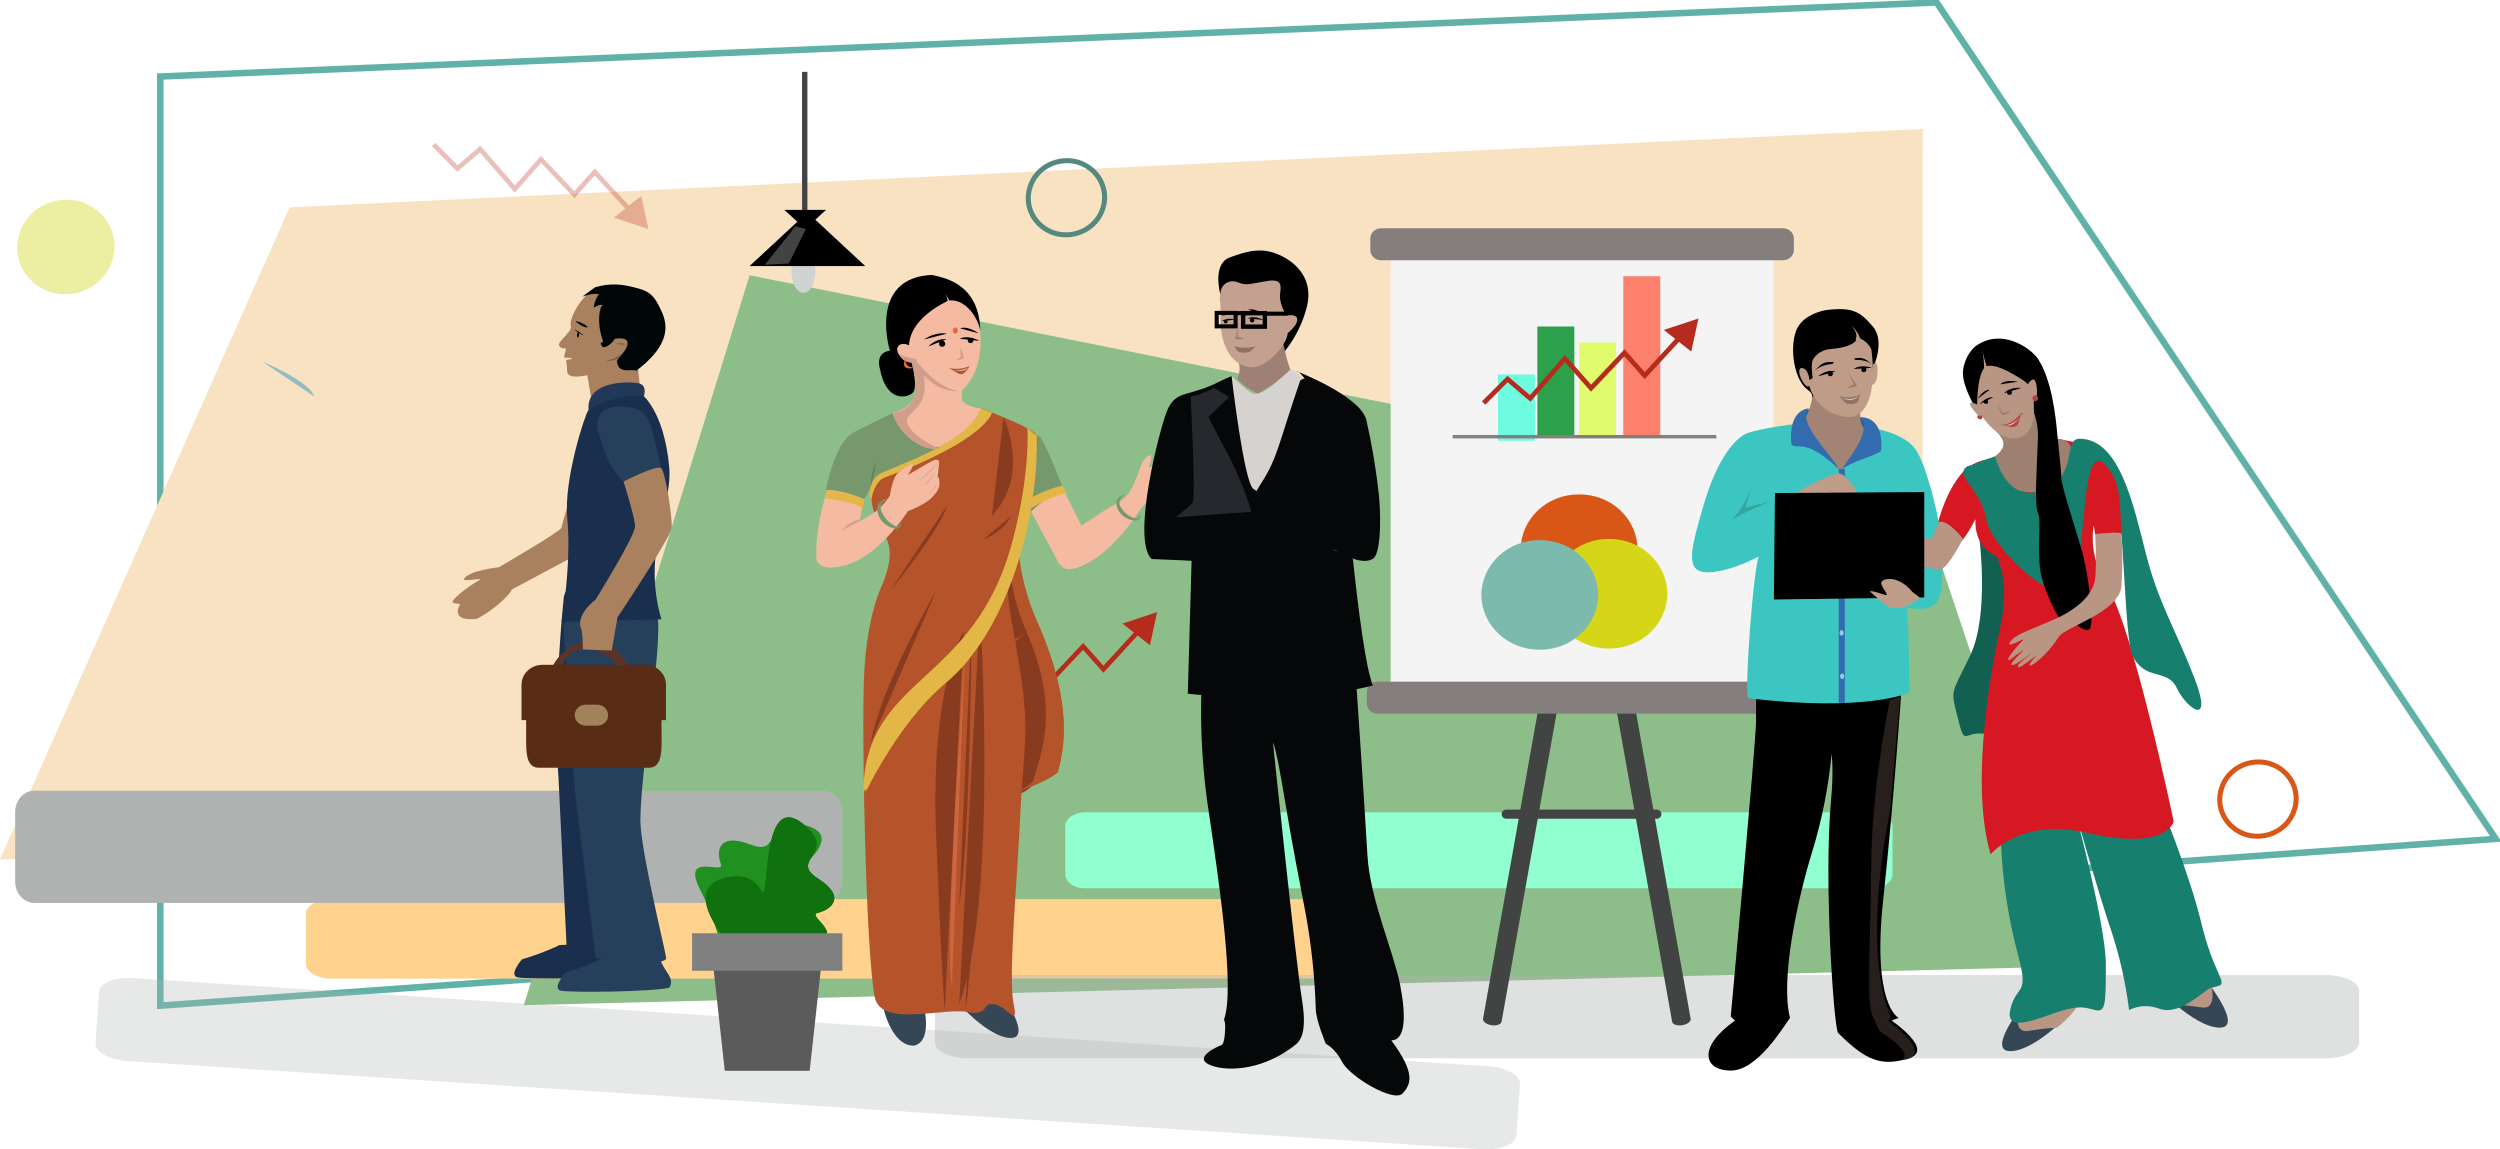 <svg width="596" height="274" viewBox="0 0 596 274" fill="none" xmlns="http://www.w3.org/2000/svg">
<path d="M594.975 199.985L38.215 239.744V18.239L461.689 0.577L594.975 199.985Z" stroke="#60B2A8" stroke-width="1.56" stroke-miterlimit="10"/>
<path d="M458.389 204.867H0L69.047 49.423L458.389 30.744V204.867Z" fill="#F9E2C2"/>
<path d="M494.931 230.368L124.878 239.635L178.705 65.621L458.464 121.765L494.931 230.368Z" fill="#8DBE89"/>
<path d="M328.703 229.741C328.703 231.702 326.021 233.296 322.713 233.296H78.94C75.625 233.296 72.912 231.702 72.912 229.741V217.906C72.912 215.945 75.594 214.351 78.94 214.351H322.713C326.021 214.351 328.703 215.945 328.703 217.906V229.741Z" fill="#FFD28E"/>
<path d="M451.186 208.372C451.186 210.247 449.113 211.769 446.559 211.769H258.579C256.025 211.769 253.96 210.247 253.96 208.372V197.057C253.96 195.182 256.025 193.667 258.579 193.667H446.559C449.113 193.667 451.186 195.182 451.186 197.057V208.372Z" fill="#92FFD0"/>
<path d="M200.827 210.204C200.827 212.973 198.755 215.252 196.2 215.252H8.235C5.689 215.252 3.617 213.009 3.617 210.204V193.501C3.617 190.739 5.689 188.496 8.235 188.496H196.216C198.77 188.496 200.842 190.739 200.842 193.501L200.827 210.204Z" fill="#AFB2B1"/>
<path opacity="0.4" d="M562.403 248.564C562.403 250.619 558.839 252.285 554.447 252.285H230.844C226.452 252.285 222.888 250.619 222.888 248.564V236.174C222.888 234.118 226.452 232.46 230.844 232.46H554.447C558.839 232.46 562.403 234.118 562.403 236.174V248.564Z" fill="#AFB2B1"/>
<path opacity="0.3" d="M361.494 270.776C361.351 272.824 357.674 274.252 353.296 273.964L30.44 252.963C26.055 252.674 22.619 250.799 22.762 248.737L23.644 236.376C23.787 234.328 27.464 232.9 31.841 233.181L354.698 254.189C359.083 254.47 362.519 256.353 362.376 258.408L361.494 270.776Z" fill="#AFB2B1"/>
<path d="M194.392 64.647C194.392 67.532 193.111 69.825 191.529 69.825C189.946 69.825 188.666 67.51 188.666 64.647C188.666 61.784 189.946 59.469 191.529 59.469C193.111 59.469 194.392 61.791 194.392 64.647Z" fill="#CFD3D1"/>
<path d="M192.486 17.128H191.212V51.24H192.486V17.128Z" fill="#424443"/>
<path d="M178.705 63.428L192.486 50.634L206.267 63.428H178.705Z" fill="black"/>
<path d="M191.966 50.029H186.978L189.472 52.307L191.966 54.594L194.452 52.307L196.939 50.029H191.966Z" fill="black"/>
<path d="M192.124 54.594L188.033 62.822L182.307 63.125L189.623 53.988L192.124 54.594Z" fill="#424443"/>
<path d="M177.281 226.784C177.281 226.784 194.799 228.861 191.665 219.183C188.53 209.504 179.315 216.428 185.305 211.603C191.295 206.778 201.784 199.018 191.604 196.653C181.425 194.287 186.729 204.355 178.924 201.341C171.118 198.326 170.734 203.086 171.849 205.963C172.964 208.841 161.873 202.559 167.177 212.634C172.482 222.709 169.942 227.072 177.281 226.784Z" fill="#209120"/>
<path d="M193.028 255.278H172.783L169.671 226.957H196.14L193.028 255.278Z" fill="#5B5B5B"/>
<path d="M173.951 225.096C173.951 225.096 162.265 212.432 172.391 209.447C182.518 206.461 181.734 217.647 182.51 210.168C183.286 202.689 184.07 190.047 191.853 196.747C199.636 203.446 187.965 204.946 194.972 209.418C201.98 213.889 198.084 216.875 194.972 217.618C191.861 218.361 203.532 223.582 191.853 225.068C180.175 226.553 177.839 231.061 173.951 225.096Z" fill="#0F720F"/>
<path d="M173.951 225.096C173.951 225.096 162.265 212.432 172.391 209.447C182.518 206.461 181.734 217.647 182.51 210.168C183.286 202.689 184.07 190.047 191.853 196.747C199.636 203.446 187.965 204.946 194.972 209.418C201.98 213.889 198.084 216.875 194.972 217.618C191.861 218.361 203.532 223.582 191.853 225.068C180.175 226.553 177.839 231.061 173.951 225.096Z" fill="#0F720F"/>
<path d="M200.812 222.486H164.992V231.428H200.812V222.486Z" fill="#808080"/>
<path d="M403.047 242.838C403.168 243.501 402.294 244.208 401.058 244.41C399.837 244.604 398.752 244.229 398.632 243.559L384.271 163.046C384.15 162.382 385.024 161.675 386.268 161.473C387.488 161.279 388.566 161.661 388.686 162.324L403.047 242.838Z" fill="#424443"/>
<path d="M353.56 242.838C353.439 243.501 354.313 244.208 355.557 244.41C356.77 244.604 357.817 244.229 357.975 243.559L372.336 163.046C372.457 162.382 371.583 161.675 370.347 161.473C369.126 161.279 368.041 161.661 367.921 162.324L353.56 242.838Z" fill="#424443"/>
<path d="M422.833 59.051H331.521V164.69H422.833V59.051Z" fill="#F4F4F4"/>
<path d="M425.101 54.421H329.246C327.831 54.421 326.684 55.519 326.684 56.873V59.592C326.684 60.946 327.831 62.044 329.246 62.044H425.101C426.516 62.044 427.662 60.946 427.662 59.592V56.873C427.662 55.519 426.516 54.421 425.101 54.421Z" fill="#847F7C"/>
<path d="M424.249 162.512H328.394C326.979 162.512 325.833 163.61 325.833 164.964V167.683C325.833 169.037 326.979 170.135 328.394 170.135H424.249C425.664 170.135 426.811 169.037 426.811 167.683V164.964C426.811 163.61 425.664 162.512 424.249 162.512Z" fill="#847F7C"/>
<path d="M395.806 65.859H386.991V103.699H395.806V65.859Z" fill="#FD806C"/>
<path d="M385.28 81.653H376.465V104.247H385.28V81.653Z" fill="#E0FC6D"/>
<path d="M375.32 77.838H366.504V104.247H375.32V77.838Z" fill="#2DA04B"/>
<path d="M365.939 89.275H357.124V105.062H365.939V89.275Z" fill="#6DFCE0"/>
<path d="M353.703 96.076L359.399 90.365L364.802 94.987L373.052 85.46L379.306 92.535L387.27 84.097L392.107 89.55L400.357 80.564" stroke="#B52B1D" stroke-width="1.13" stroke-miterlimit="10"/>
<path d="M404.908 75.934L396.658 78.653L403.198 83.823L404.908 75.934Z" fill="#B52B1D"/>
<path d="M409.172 103.699H346.312V104.514H409.172V103.699Z" fill="#847F7C"/>
<path d="M390.396 130.938C390.358 134.439 388.87 137.783 386.257 140.233C383.645 142.684 380.122 144.041 376.465 144.006C372.807 144.041 369.283 142.684 366.67 140.234C364.056 137.783 362.566 134.44 362.526 130.938C362.545 129.204 362.92 127.491 363.631 125.895C364.341 124.3 365.373 122.855 366.668 121.641C367.962 120.428 369.493 119.47 371.174 118.823C372.855 118.176 374.653 117.853 376.465 117.871C380.122 117.836 383.645 119.193 386.257 121.644C388.87 124.094 390.358 127.438 390.396 130.938Z" fill="#D85616"/>
<path d="M397.509 141.547C397.49 143.281 397.115 144.995 396.404 146.59C395.694 148.185 394.662 149.631 393.367 150.844C392.073 152.058 390.542 153.015 388.861 153.662C387.18 154.309 385.382 154.633 383.57 154.615C379.912 154.65 376.39 153.292 373.778 150.842C371.165 148.391 369.676 145.048 369.639 141.547C369.676 138.046 371.165 134.703 373.778 132.252C376.39 129.802 379.912 128.445 383.57 128.479C385.382 128.461 387.18 128.785 388.861 129.432C390.542 130.079 392.073 131.036 393.367 132.25C394.662 133.463 395.694 134.909 396.404 136.504C397.115 138.099 397.49 139.813 397.509 141.547Z" fill="#D6D618"/>
<path d="M381.016 141.821C380.976 145.323 379.486 148.666 376.872 151.116C374.259 153.567 370.735 154.924 367.077 154.889C363.419 154.924 359.896 153.567 357.282 151.116C354.668 148.666 353.178 145.323 353.138 141.821C353.182 138.323 354.674 134.984 357.288 132.538C359.901 130.092 363.422 128.738 367.077 128.775C370.732 128.74 374.251 130.094 376.864 132.54C379.477 134.986 380.97 138.323 381.016 141.821Z" fill="#7DBAAE"/>
<path d="M396.085 194.093C396.086 194.236 396.057 194.378 396 194.511C395.944 194.643 395.86 194.764 395.754 194.865C395.648 194.966 395.522 195.046 395.384 195.101C395.245 195.155 395.097 195.183 394.947 195.182H359.113C358.963 195.183 358.815 195.155 358.676 195.101C358.538 195.046 358.412 194.966 358.306 194.865C358.2 194.764 358.117 194.643 358.06 194.511C358.003 194.378 357.974 194.236 357.975 194.093C357.975 193.804 358.095 193.527 358.308 193.323C358.522 193.118 358.811 193.004 359.113 193.004H394.947C395.249 193.004 395.538 193.118 395.752 193.323C395.965 193.527 396.085 193.804 396.085 194.093Z" fill="#424443"/>
<path d="M224.651 166.082L230.347 160.363L235.749 164.993L244 155.466L250.253 162.541L258.217 154.103L263.055 159.548L271.305 150.562" stroke="#B52B1D" stroke-width="1.13" stroke-miterlimit="10"/>
<path d="M275.856 145.932L267.605 148.658L274.145 153.829L275.856 145.932Z" fill="#B52B1D"/>
<g opacity="0.3">
<path d="M103.375 34.451L109.063 40.17L114.473 35.54L122.723 45.067L128.977 37.992L136.941 46.43L141.778 40.985L150.029 49.971" stroke="#B52B1D" stroke-width="1.13" stroke-miterlimit="10"/>
<path d="M154.579 54.594L146.329 51.875L152.869 46.704L154.579 54.594Z" fill="#B52B1D"/>
</g>
<path d="M535.52 198.989C534.372 198.633 533.31 198.064 532.393 197.314C531.476 196.564 530.722 195.649 530.175 194.62C529.627 193.591 529.297 192.469 529.204 191.318C529.11 190.167 529.254 189.01 529.628 187.912C529.973 186.807 530.542 185.778 531.303 184.883C532.064 183.989 533.002 183.247 534.063 182.7C535.124 182.153 536.287 181.811 537.486 181.694C538.685 181.578 539.896 181.688 541.05 182.02C542.198 182.374 543.262 182.942 544.181 183.69C545.1 184.439 545.855 185.353 546.404 186.382C546.953 187.41 547.284 188.532 547.379 189.683C547.474 190.834 547.331 191.992 546.957 193.09C546.611 194.197 546.041 195.227 545.279 196.122C544.516 197.017 543.578 197.76 542.515 198.308C541.453 198.856 540.289 199.198 539.088 199.315C537.888 199.432 536.675 199.321 535.52 198.989Z" stroke="#D85616" stroke-width="1.2" stroke-miterlimit="10"/>
<path opacity="0.4" d="M12.176 69.688C9.225 68.773 6.774 66.774 5.361 64.13C3.949 61.487 3.69 58.415 4.641 55.589C5.534 52.742 7.57 50.349 10.304 48.938C13.037 47.526 16.244 47.21 19.221 48.06C22.172 48.977 24.623 50.977 26.036 53.622C27.448 56.266 27.707 59.339 26.755 62.166C26.314 63.577 25.587 64.89 24.616 66.031C23.644 67.173 22.448 68.12 21.094 68.818C19.74 69.517 18.255 69.953 16.725 70.102C15.195 70.252 13.649 70.111 12.176 69.688Z" fill="#D6D618"/>
<path d="M251.496 55.618C250.349 55.264 249.286 54.698 248.367 53.951C247.449 53.204 246.693 52.291 246.143 51.264C245.593 50.237 245.259 49.117 245.162 47.967C245.064 46.817 245.205 45.66 245.574 44.562C246.273 42.331 247.869 40.457 250.011 39.352C252.153 38.247 254.666 38.002 256.997 38.67C259.309 39.387 261.23 40.953 262.338 43.025C263.445 45.096 263.649 47.504 262.904 49.718C262.205 51.946 260.611 53.818 258.473 54.924C256.335 56.029 253.826 56.279 251.496 55.618Z" stroke="#55897F" stroke-width="1.2" stroke-miterlimit="10"/>
<path d="M236.993 234.32C236.993 234.32 246.833 247.446 240.963 247.446C235.094 247.446 225.322 236.433 225.894 234.84C226.467 233.246 232.886 227.902 236.993 234.32Z" fill="#354654"/>
<path d="M219.836 238.15C219.836 238.15 222.85 247.958 217.998 249.271C212.151 249.617 209.71 238.309 210.38 237.133C211.051 235.957 217.199 232.626 219.836 238.15Z" fill="#354654"/>
<path d="M253.358 116.385L259.74 129.186L252.582 134.588L244.633 119.746C244.633 119.746 252.137 113.947 253.358 116.385Z" fill="#F4BBA2"/>
<path d="M238.04 102.235C238.04 102.235 246.886 103.678 247.835 104.06C248.784 104.442 253.727 117.084 253.727 117.084C253.727 117.084 251.128 116.991 245.823 121.938C244.897 120.669 241.649 115.181 241.649 115.181L241.408 122.436L241.363 122.955L238.04 102.235Z" fill="#77976D"/>
<path d="M247.134 108.466C247.134 108.466 237.105 125.147 247.277 148.225C255.829 167.618 253.772 178.212 252.182 184.047C249.53 186.585 238.989 190.133 238.989 190.133C238.989 190.133 246.885 174.916 241.317 162.007C235.749 149.098 231.65 133.6 231.65 133.6C231.65 133.6 244.467 103.324 247.134 108.466Z" fill="#B5542A"/>
<path d="M247.134 108.466C247.134 108.466 234.453 127.332 244.632 150.41C253.177 169.796 247.458 181.695 245.876 187.53C243.224 190.061 238.989 190.155 238.989 190.155C238.989 190.155 246.885 174.938 241.317 162.029C235.749 149.119 231.65 133.621 231.65 133.621C231.65 133.621 244.467 103.324 247.134 108.466Z" fill="#893B20"/>
<path d="M247.277 148.247C255.829 167.64 253.772 178.234 252.182 184.068C249.53 186.607 238.989 190.155 238.989 190.155C238.989 190.155 246.885 174.938 241.317 162.029C235.749 149.119 240.436 156.396 247.277 148.247Z" fill="#B5542A"/>
<path d="M244.633 150.41C253.177 169.796 247.827 180.462 246.238 186.297C243.585 188.835 238.989 190.155 238.989 190.155C238.989 190.155 246.885 174.938 241.317 162.029C235.749 149.119 237.784 158.56 244.633 150.41Z" fill="#893B20"/>
<path d="M216.672 82.338C216.672 82.338 207.63 76.251 215.082 85.886C217.862 88.908 218.465 91.172 218.472 92.333C218.525 97.302 212.799 98.514 212.799 98.514C212.799 98.514 213.756 107.889 223.897 106.966C229.126 106.49 235.855 97.302 233.79 97.302C232.121 97.258 230.527 96.627 229.315 95.528V93.076C229.315 93.076 234.837 89.081 233.609 78.025C231.65 70.892 226.685 67.373 223.136 70.164C219.587 72.955 214.027 76.756 216.672 82.338Z" fill="#F4BBA2"/>
<path d="M222.217 65.541C224.164 67.126 225.476 69.308 225.932 71.715C220.899 74.253 216.951 77.773 216.687 82.338C214.833 81.321 212.822 82.597 214.54 84.883C216.257 87.17 217.222 85.886 217.222 85.886C217.222 85.886 219.075 92.478 217.486 93.747C215.896 95.016 211.239 95.665 209.785 87.977C209.785 87.977 208.452 84.126 212.166 83.585C211.36 81.083 208.03 66.133 222.217 65.541Z" fill="black"/>
<path d="M226.301 71.628C226.301 71.628 225.548 69.876 222.202 65.541C224.169 66.133 233.504 66.984 233.7 78.991C233.436 76.453 230.588 71.239 226.301 71.628Z" fill="black"/>
<path d="M212.799 98.485C212.799 98.485 203.833 102.812 203.004 103.36C198.483 106.656 196.78 117.568 196.78 117.568C196.78 117.568 199.515 117.568 206.018 119.01C207.026 117.334 207.924 115.6 208.708 113.817L209.461 118.685L209.506 119.205C209.506 119.205 214.291 125.313 214.291 126.582C214.291 127.852 237.218 128.587 237.218 128.587L241.739 113.587L244.655 102.589C244.655 102.589 235.29 97.389 233.813 97.266C234.197 99.43 229.292 105.776 225.178 106.396C215.534 107.86 212.799 98.485 212.799 98.485Z" fill="#77976D"/>
<path d="M208.535 237.674C210.042 245.376 226.098 239.679 231.59 241.46C236.021 241.713 233.934 238.922 237.098 239.426C240.263 239.931 242.907 245.513 241.619 239.174C240.33 232.835 242.583 208.927 243.246 193.963C243.909 178.998 245.59 175.212 243.209 159.973C240.828 144.735 239.072 141.367 241.197 132.237C243.322 123.106 248.053 105.69 247.225 103.916C246.396 102.142 238.296 99.098 233.828 97.324C233.828 97.324 235.26 100.872 222.052 108.034C214.675 112.036 207.359 112.541 207.668 117.106C207.668 127.924 215.549 126.64 210.313 139.463C210.313 139.463 206.643 146.48 206.003 160.983C205.362 175.486 206.432 227.051 208.535 237.674Z" fill="#B5542A"/>
<path d="M233.79 97.302L236.495 98.37C236.495 98.37 235.237 104.81 210.878 113.853C209.009 114.575 208.158 117.084 207.788 118.721C207.419 120.359 206.5 115.253 209.363 113.24C212.226 111.228 230.724 106.014 233.79 97.302Z" fill="#E2B647"/>
<path d="M199.982 127.102C201.625 125.717 202.243 125.349 204.903 124.217C207.901 122.946 210.428 120.837 212.151 118.166C212.151 118.166 212.708 113.666 214.283 112.577C215.858 111.488 219.459 108.538 216.446 113.226C222.014 110.046 223.325 108.834 223.897 110.046C223.783 111.983 223.532 113.911 223.144 115.815C223.144 115.815 223.498 112.209 223.897 114.373C224.244 116.241 223.438 117.33 221.908 118.851C220.379 120.373 216.453 121.859 216.453 121.859C216.453 121.859 208.994 133.693 200.118 135.085C194.949 136.102 194.686 133.434 194.686 133.434C194.686 133.434 193.849 128.075 197.157 116.846C200.728 116.724 206.04 119.01 206.04 119.01L204.887 124.231" fill="#F4BBA2"/>
<path d="M255.904 127.08C257.027 125.551 259.355 124.455 261.457 122.955C265.308 120.2 267.485 119.883 269.188 117.402C270.891 114.921 271.742 111.243 272.458 110.06C273.174 108.877 275.472 106.735 273.904 111.416C276.414 111.539 280.377 103.317 281.733 106.937C280.979 110.63 279.209 112.317 279.209 112.317C279.209 112.317 281.989 108.156 281.733 110.06C281.445 111.826 280.762 113.511 279.729 115C278.734 116.623 274.703 119.407 273.776 119.623C272.85 119.839 271.516 121.938 271.516 121.938C271.516 121.938 265.262 131.926 257.848 134.919C253.584 136.823 252.77 134.566 252.77 134.566" fill="#F4BBA2"/>
<path d="M239.245 99.48C239.245 99.48 245.823 113.06 236.48 122.955L239.245 99.48Z" fill="#893B20"/>
<path d="M196.6 118.808C196.6 118.808 204.134 119.652 205.641 121.224C205.895 120.528 206.029 119.798 206.04 119.061C206.04 119.061 201.158 116.854 196.999 116.897C196.8 117.52 196.666 118.16 196.6 118.808Z" fill="#E2B647"/>
<path d="M245.665 121.246C245.665 121.246 252.084 117.409 254.315 117.719C254.06 117.016 253.686 116.358 253.207 115.772C253.207 115.772 247.933 116.969 244.738 119.472C244.982 120.092 245.293 120.686 245.665 121.246Z" fill="#E2B647"/>
<path d="M212.151 140.927C212.151 140.927 224.771 125.457 225.713 120.633L212.151 140.927Z" fill="#893B20"/>
<path d="M223.167 140.927C223.167 140.927 210.313 162.671 207.54 177.181L223.167 140.927Z" fill="#893B20"/>
<path d="M229.752 150.41C229.752 150.41 221.712 163.522 223.167 199.285C224.621 235.049 225.224 240.905 225.224 240.905" fill="#893B20"/>
<path d="M231.65 148.247C231.65 148.247 231.394 199.538 228.674 216.038L231.65 148.247Z" fill="#893B20"/>
<path d="M233.142 173.106C233.142 173.106 232.886 224.397 230.128 240.898L233.142 173.106Z" fill="#893B20"/>
<path d="M233.609 145.42C233.609 145.42 238.13 214.481 228.674 239.34L233.609 145.42Z" fill="#893B20"/>
<path d="M230.159 152.574C230.159 152.574 225.005 226.135 226.934 235.258L230.159 152.574Z" fill="#CE6541"/>
<path d="M204.887 124.231L205.769 123.835C205.769 123.835 203.2 123.467 200.593 126.618C202.198 125.602 204.887 124.231 204.887 124.231Z" fill="#D19E8C"/>
<path d="M220.251 89.564C220.251 89.564 223.897 93.538 228.335 93.213C227.145 92.946 223.724 92.355 218.94 86.65L218.261 85.504C218.261 85.504 215.308 85.439 214.004 83.953C214.524 84.883 215.73 86.391 217.335 86.52C217.644 87.732 221.185 97.028 212.814 98.514C213.243 100.851 218.013 107.889 223.912 106.966C219.535 105.077 215.044 101.536 216.461 99.48C217.877 97.425 221.313 96.415 220.251 89.564Z" fill="#D19E8C"/>
<path d="M228.335 78.782C228.335 79.201 228.064 79.547 227.74 79.547C227.416 79.547 227.145 79.201 227.145 78.782C227.145 78.364 227.409 78.061 227.74 78.061C228.072 78.061 228.335 78.364 228.335 78.782Z" fill="#ED6435"/>
<path d="M225.728 79.547C225.728 79.547 223.302 78.912 220.25 80.939L225.728 79.547Z" fill="black"/>
<path d="M225.615 80.91C225.615 80.91 223.664 80.34 221.275 82.605L225.615 80.91Z" fill="black"/>
<path d="M225.352 81.956C225.352 82.147 225.272 82.33 225.131 82.466C224.99 82.601 224.798 82.677 224.598 82.677C224.398 82.677 224.207 82.601 224.065 82.466C223.924 82.33 223.845 82.147 223.845 81.956C223.845 81.764 223.924 81.581 224.065 81.446C224.207 81.31 224.398 81.234 224.598 81.234C224.798 81.234 224.99 81.31 225.131 81.446C225.272 81.581 225.352 81.764 225.352 81.956Z" fill="black"/>
<path d="M228.916 78.292C228.916 78.292 230.324 77.448 233.368 79.482L228.916 78.292Z" fill="black"/>
<path d="M228.817 80.758C228.817 80.758 230.535 79.691 233.474 81.256L228.817 80.758Z" fill="black"/>
<path d="M230.724 81.177C230.724 81.345 230.794 81.506 230.918 81.625C231.042 81.744 231.211 81.811 231.387 81.811C231.563 81.811 231.731 81.744 231.856 81.625C231.98 81.506 232.05 81.345 232.05 81.177C232.051 81.093 232.034 81.01 232.001 80.933C231.968 80.855 231.92 80.785 231.858 80.726C231.796 80.666 231.723 80.62 231.642 80.588C231.561 80.557 231.474 80.541 231.387 80.542C231.299 80.541 231.213 80.557 231.132 80.588C231.051 80.62 230.977 80.666 230.916 80.726C230.854 80.785 230.805 80.855 230.772 80.933C230.739 81.01 230.723 81.093 230.724 81.177Z" fill="black"/>
<path d="M227.74 85.756C229.33 86.016 229.857 85.251 229.857 85.251C229.582 84.342 229.227 83.456 228.795 82.605C228.998 83.29 229.096 85.186 228.916 85.316C228.534 85.487 228.142 85.634 227.74 85.756Z" fill="#D19E8C"/>
<path d="M226.301 87.746C226.301 87.746 229.036 88.388 231.138 87.22C230.833 87.94 230.33 88.568 229.684 89.037C229.482 89.165 229.244 89.229 229.002 89.221C228.761 89.213 228.528 89.134 228.335 88.994C227.992 88.773 227.638 88.568 227.273 88.381L226.301 87.746Z" fill="#B5542A"/>
<path d="M226.987 88.194C226.987 88.194 229.933 89.059 230.754 87.638C229.603 88.235 228.272 88.431 226.987 88.194Z" fill="#D8BFB6"/>
<path d="M216.19 84.782C216.19 84.782 213.801 88.67 217.975 87.667C216.544 87.472 215.346 86.903 216.19 84.782Z" fill="#ED6435"/>
<path d="M241.159 122.955C239.674 125.556 237.27 127.565 234.378 128.623L241.159 122.955Z" fill="#893B20"/>
<path d="M244.941 102.091C244.941 102.091 245.695 112.433 241.491 128.595C232.366 163.738 206.297 160.68 205.792 188.835C207.54 186.571 205.4 190.876 205.4 190.876C205.4 190.876 213.469 172.789 225.615 162.692C239.132 151.456 247.601 125.912 247.187 103.865L244.941 102.091Z" fill="#E2B647"/>
<path d="M208.904 110.06C207.996 111.839 207.576 113.809 207.683 115.786L208.904 110.06Z" fill="#637C59"/>
<path d="M223.897 110.06C222.478 111.848 220.81 113.443 218.939 114.798L223.897 110.06Z" fill="#D19E8C"/>
<path d="M223.377 115.181C223.377 115.181 223.377 115.815 221.418 118.224L223.377 115.181Z" fill="#D19E8C"/>
<path d="M223.166 112.426C223.166 112.426 221.441 115.116 220.25 115.786L223.166 112.426Z" fill="#D19E8C"/>
<path d="M211.88 118.823C210.177 119.508 209.394 120.748 210.373 122.385C211.044 123.805 212.253 124.929 213.756 125.53H213.59C213.905 125.521 214.206 125.402 214.434 125.194C214.662 124.986 214.802 124.705 214.826 124.404C214.886 124.571 214.904 124.749 214.879 124.924C214.809 125.206 214.66 125.464 214.447 125.67C214.234 125.876 213.967 126.022 213.673 126.092H213.56C212.163 125.836 210.917 125.09 210.064 124.001C208.52 121.837 208.7 119.053 211.91 118.866L211.88 118.823Z" fill="#77976D"/>
<path d="M268.178 117.892C266.792 118.765 266.4 120.056 267.47 121.339C268.277 122.514 269.522 123.35 270.951 123.676H270.8C271.075 123.611 271.316 123.452 271.477 123.229C271.638 123.006 271.708 122.734 271.674 122.464C271.756 122.607 271.802 122.765 271.812 122.928C271.821 123.09 271.792 123.252 271.727 123.402C271.56 123.711 271.297 123.963 270.974 124.123H270.868C269.585 124.097 268.361 123.602 267.447 122.739C265.79 121.058 265.421 118.541 268.201 117.849L268.178 117.892Z" fill="#77976D"/>
<path d="M152.025 87.061L153.042 96.783C153.042 96.783 140.091 99.797 140.844 98.485C141.597 97.172 139.993 89.441 139.993 89.441C139.993 89.441 135.728 90.494 135.283 88.908C135.155 88.439 135.178 86.744 134.952 86.023C134.824 85.597 136.346 85.806 136.376 85.403C136.188 85.23 134.327 85.403 134.455 85.121C134.688 84.4 134.967 83.044 134.967 83.044C134.967 83.044 133.603 83.29 133.272 82.323C132.94 81.357 136.602 78.955 136.075 77.628C135.547 76.301 138.335 70.647 141.733 68.974C143.119 68.311 148.409 67.806 149.855 68.563C153.969 70.727 153.879 77.664 153.321 78.847C152.56 80.412 152.025 87.061 152.025 87.061Z" fill="#AA815F"/>
<path d="M148.785 83.758C148.785 83.758 146.397 85.98 144.626 85.835C144.762 86.463 147.542 85.597 148.122 85.172C148.702 84.746 149.275 83.398 148.785 83.758Z" fill="#7F6049"/>
<path d="M147.097 85.886C147.097 85.886 153.065 79.922 146.645 80.737C144.988 83.052 143.684 82.763 143.684 82.763L143.172 81.927C143.172 81.927 151.46 74.816 149.727 72.162C147.994 69.508 148.973 68.037 150.797 68.433C154.707 69.291 155.898 70.085 157.842 74.498C159.786 78.912 158.369 83.304 151.671 88.403C150.819 87.761 147.135 89.478 147.097 85.886Z" fill="#000507"/>
<path d="M137.28 76.532C137.28 76.532 137.137 76.669 138.244 77.405C138.802 77.819 139.483 78.053 140.188 78.076C140.188 78.076 139.593 77.116 137.28 76.532Z" fill="#000507"/>
<path d="M137.031 78.494C137.031 78.494 137.092 78.934 138.689 79.778C140.286 80.621 137.212 78.573 137.031 78.494Z" fill="#000507"/>
<path d="M137.755 79.143C137.755 79.143 137.333 80.152 137.694 80.412C138.056 80.672 138.071 79.381 138.071 79.381C138.071 79.381 138.094 78.876 137.755 79.143Z" fill="#000507"/>
<path d="M146.729 81.941C146.97 81.999 148.665 81.025 149.079 82.439L146.729 81.941Z" fill="#89684E"/>
<path d="M151.965 68.851C148.74 67.6 145.158 67.475 141.846 68.498C139.985 69.818 138.832 70.719 138.832 70.719C138.832 70.719 141.529 69.717 142.758 70.15C142.096 71.096 141.678 72.178 141.537 73.308C141.861 73.193 143.119 72.392 143.722 72.775C142.969 72.832 142.215 76.813 143.571 80.665L143.835 81.638C143.835 81.638 152.236 78.378 152.123 75.789C152.01 73.2 152.123 71.037 151.889 70.892C151.656 70.748 153.08 68.967 151.965 68.851Z" fill="#000507"/>
<path d="M122.045 140.516C121.292 142.268 116.771 146.033 113.659 147.54C106.878 148.261 109.726 144.028 109.726 144.028L108.151 143.775C106.576 143.523 112.084 139.506 113.923 138.504C115.761 137.501 112.612 138.504 110.51 138.251C111.263 135.994 118.903 135.244 118.903 135.244C118.903 135.244 133.829 126.59 133.867 125.789C133.867 125.436 136.172 116.911 137.009 117.856C138.101 119.14 140.196 130.837 140.196 130.837L122.045 140.516Z" fill="#AA815F"/>
<path d="M124.411 228.717C127.429 227.827 130.373 226.723 133.219 225.414C132.307 225.306 135.057 225.233 135.057 225.233L133.144 185.294C131.682 168.375 134.387 142.564 134.387 142.564C134.914 137.516 145.169 137.126 148.838 140.638C152.507 144.151 145.93 176.517 145.666 192.073C145.553 198.982 151.829 224.289 151.829 225.248C151.829 225.616 151.37 225.868 150.616 226.027C151.49 228.594 153.886 229.849 152.62 232.272C149.207 233.275 125.496 233.527 123.356 232.993C121.216 232.46 124.411 228.717 124.411 228.717Z" fill="#1A2E4D"/>
<path d="M134.741 231.904C137.758 231.002 140.702 229.888 143.549 228.573L142.042 228.392L137.19 189.715C135.728 172.796 134.327 149.329 134.327 149.329C134.854 144.28 152.153 140.299 155.823 143.812C159.492 147.324 152.922 179.691 152.658 195.247C152.545 202.155 158.822 227.455 158.822 228.421C158.822 228.789 158.362 229.041 157.601 229.193C158.475 231.767 160.871 233.022 159.605 235.445C156.2 236.448 135.751 236.7 133.656 236.167C131.561 235.633 134.741 231.904 134.741 231.904Z" fill="#26405C"/>
<path d="M133.867 148.247L157.676 147.648C156.34 143.119 155.831 138.403 156.169 133.708C156.553 127.823 160.095 117.438 159.56 111.495C158.294 97.511 152.779 93.826 152.779 93.826C152.779 93.826 144.995 92.55 140.279 97.778C139.48 98.665 134.341 114.459 135.238 123.575C136.044 131.724 134.914 141.951 133.867 148.247Z" fill="#1A2E4D"/>
<path d="M131.493 159.281C131.493 159.281 135.08 151.103 143.345 153.216C149.132 154.802 150.51 160.601 150.51 160.601L148.303 159.808C148.303 159.808 144.174 154.038 138.937 154.802C133.701 155.567 134.251 159.548 134.251 159.548L131.493 159.281Z" fill="#5A3428"/>
<path d="M143.172 104.594C143.172 104.594 139.608 97.007 147.693 96.935C155.777 96.862 154.926 101.37 157.669 111.64C160.411 121.909 155.031 120.474 148.627 114.798C144.611 111.214 143.172 104.594 143.172 104.594Z" fill="#26405C"/>
<path d="M147.218 147.158L145.839 155.091L138.953 154.824C138.953 154.824 138.953 150.079 138.395 149.552C137.574 146.119 141.981 142.953 141.981 142.953C141.981 142.953 151.505 127.65 151.407 125.421C151.309 123.193 148.657 114.813 148.657 114.813C148.657 114.813 156.779 110.601 157.699 111.654C158.618 112.707 160.351 123.366 160.117 125.804C159.884 128.241 147.218 147.158 147.218 147.158Z" fill="#AA815F"/>
<path d="M158.776 171.678H124.328V163.24C124.328 162.616 124.457 161.999 124.706 161.423C124.956 160.846 125.322 160.323 125.783 159.882C126.244 159.441 126.791 159.092 127.394 158.854C127.996 158.616 128.642 158.494 129.293 158.495H153.818C155.133 158.495 156.394 158.995 157.324 159.885C158.254 160.775 158.776 161.982 158.776 163.24" fill="#592C16"/>
<path d="M157.676 166.406H125.436V177.037C125.436 180.34 125.857 183.022 128.449 183.022H154.715C157.277 183.022 157.729 180.34 157.729 177.037" fill="#592C16"/>
<path d="M144.995 170.495C144.995 171.159 144.72 171.796 144.23 172.265C143.739 172.734 143.074 172.998 142.381 172.998H139.623C138.93 172.998 138.265 172.734 137.775 172.265C137.284 171.796 137.009 171.159 137.009 170.495C137.008 170.166 137.075 169.84 137.206 169.536C137.337 169.231 137.529 168.954 137.772 168.721C138.015 168.488 138.303 168.303 138.621 168.177C138.939 168.051 139.279 167.986 139.623 167.986H142.351C142.695 167.986 143.035 168.051 143.353 168.177C143.671 168.303 143.959 168.488 144.202 168.721C144.445 168.954 144.638 169.231 144.768 169.536C144.899 169.84 144.966 170.166 144.965 170.495H144.995Z" fill="#A1825B"/>
<path d="M62.658 86.275C62.658 86.275 73.832 90.877 74.901 94.526L62.658 86.275Z" fill="#8FBDC1"/>
<path d="M153.479 94.526C153.479 94.526 154.414 91.915 152.364 91.41C150.315 90.905 139.669 90.545 140.309 97.757C143.767 95.146 151.392 93.819 153.479 94.526Z" fill="#223859"/>
<path d="M525.009 232.481C525.009 232.481 535.309 244.987 529.168 244.987C523.027 244.987 512.795 234.501 513.346 232.979C513.896 231.457 520.714 226.373 525.009 232.481Z" fill="#354654"/>
<path d="M527.27 235.467C527.27 235.467 528.52 240.833 524.798 240.162C522.11 239.738 519.393 239.497 516.668 239.441C516.668 239.441 525.341 232.517 527.27 235.467Z" fill="#B89683"/>
<path d="M483.411 238.085C483.411 238.085 473.111 250.59 479.259 250.59C485.407 250.59 495.632 240.104 495.082 238.583C494.532 237.061 487.713 231.977 483.411 238.085Z" fill="#354654"/>
<path d="M481.15 241.071C481.15 241.071 479.9 246.429 483.622 245.765C485.862 245.366 488.127 245.106 490.403 244.987C490.403 244.987 496.785 239.816 495.021 238.582C492.814 237.003 482.228 239.419 481.15 241.071Z" fill="#B89683"/>
<path d="M471.89 128.443C471.89 128.443 474.264 146.66 469.72 156.202C465.177 165.743 464.936 164.055 466.707 171.065C468.477 178.075 467.987 174.585 472.516 174.873C477.044 175.162 476.147 163.428 478.31 150.8C479.626 143.401 479.626 135.842 478.31 128.443C478.31 128.443 474.821 122.284 471.89 128.443Z" fill="#116051"/>
<path d="M514.559 190.342C514.559 190.342 521.814 207.651 524.791 220.034C527.767 232.416 531.308 234.364 528.776 235.092C526.245 235.82 527.367 235.092 524.791 237.025C522.214 238.957 518.258 241.857 514.559 240.407C513.433 239.992 512.227 239.812 511.022 239.879C509.818 239.946 508.642 240.259 507.574 240.797C506.768 234.353 505.335 227.996 503.294 221.808C500.009 212.144 494.336 192.008 494.336 192.008C494.336 192.008 502.029 220.358 502.029 229.784C502.029 239.21 502.029 241.438 499.505 240.804C496.981 240.169 495.971 239.708 491.676 240.905C487.381 242.102 477.745 246.941 479.259 240.652C480.774 234.364 483.855 237.768 481.083 227.606C478.766 218.907 477.41 210 477.036 201.03C476.773 194.496 474.558 180.116 474.558 180.116C474.558 180.116 508.923 182.078 514.559 190.342Z" fill="#177F6E"/>
<path d="M474.557 109.447C473.123 109.554 471.73 109.957 470.473 110.628C469.217 111.299 468.127 112.222 467.279 113.334C463.278 118.339 461.726 125.717 461.726 125.717C461.726 125.717 465.41 129.684 466.895 129.496C468.078 129.345 470.979 123.727 470.979 123.727C470.979 123.727 470.142 130.08 476.027 132.655C476.027 132.655 479.259 138.525 476.931 149.163C475.318 156.533 469.313 185.806 474.557 203.692C474.557 203.692 481.58 194.843 497.741 198.578C516.42 202.906 518.213 195.874 518.213 195.874C518.213 195.874 508.591 149.718 502.285 139.622C497.583 132.1 499 125.169 499.489 123.727C499.979 122.284 497.726 116.789 497.726 116.789L499.489 127.333L506.489 127.506C506.489 127.506 506.15 111.531 501.524 108.034C498.555 105.776 490.418 104.651 490.418 104.651C490.418 104.651 490.162 113.104 486.65 114.431C483.139 115.757 476.072 117.907 474.557 109.447Z" fill="#D61822"/>
<path d="M474.558 109.447C474.558 109.447 478.807 107.283 477.293 104.622C475.778 101.961 473.397 101.831 477.617 99.574C481.836 97.317 485.038 90.826 485.038 91.547C485.038 92.268 483.531 104.442 490.418 104.601C497.304 104.759 492.678 115.116 488.655 116.745C484.631 118.375 475.612 117.423 474.558 109.447Z" fill="#9E8071"/>
<path d="M475.575 108.812C474.101 109.278 472.652 109.815 471.235 110.421C469.728 111.142 469.125 110.861 468.447 111.625C466.541 113.789 472.546 117.308 473.503 123.719C474.392 129.64 488.903 144.879 493.447 139.585C497.99 134.292 495.541 103.483 502.104 111.048C505.984 115.519 505.193 119.919 505.984 130.621C506.542 138.194 507.092 153.548 508.335 156.165C511.349 162.57 516.668 159.187 518.944 164.019C521.219 168.851 527.774 173.683 523.231 161.856C518.688 150.028 514.649 143.97 511.62 132.136C508.591 120.301 505.329 104.586 495.745 104.594C491.721 104.594 495.466 113.522 487.389 116.738C479.312 119.955 476.584 111.712 475.575 108.812Z" fill="#177F6E"/>
<path d="M479.056 90.444C481.28 92.123 483.055 94.284 484.234 96.75C485.413 99.215 485.962 101.914 485.837 104.622C485.656 110.457 484.865 120.546 485.92 122.5C486.673 123.856 485.543 131.371 486.507 136.571C487.427 141.54 491.488 148.982 491.427 147.627C491.299 144.85 497.5 152.336 498.367 149.559C499.233 146.783 497.546 135.741 496.476 131.804C495.406 127.866 491.427 115.938 491.427 114.041C491.427 112.144 490.674 106.072 490.433 103.288C490.192 100.504 489.22 89.521 485.264 84.847" fill="black"/>
<path d="M482.16 152.444C482.16 152.444 477.798 154.824 479.289 152.927C480.42 151.485 481.919 150.951 488.994 147.987C496.069 145.023 498.57 141.453 499.286 139.008C500.002 136.564 499.49 127.332 499.49 127.332C505.736 126.611 505.766 127.217 505.766 127.217C506.048 131.362 506.048 135.52 505.766 139.665C505.261 146.033 492.249 149.437 490.795 151.831C488.926 154.911 485.649 157.983 484.368 158.56C484.368 158.56 482.582 159.461 485.49 156.238" fill="#B89683"/>
<path d="M470.225 92.052C470.336 94.201 470.927 96.302 471.958 98.214C472.989 100.126 474.435 101.805 476.2 103.137C480.367 106.151 484.541 104.132 484.835 98.939C485.151 93.264 483.795 87.646 481.391 87.285C476.66 86.564 482.19 87.703 478.589 86.499C474.987 85.295 469.419 86.982 470.225 92.052Z" fill="#B89683"/>
<path d="M479.282 97.901C478.219 99.163 477.248 98.918 477.248 98.918C476.801 98.02 476.433 97.089 476.147 96.134C476.487 96.797 477.376 98.514 477.609 98.485C477.843 98.456 479.282 97.901 479.282 97.901Z" fill="#9B7C6D"/>
<path d="M481.859 98.485C481.859 98.485 480.186 100.814 477.677 101.312C478.448 101.669 479.303 101.823 480.156 101.759C480.407 101.724 480.64 101.615 480.822 101.447C481.004 101.279 481.127 101.06 481.173 100.822C481.28 100.419 481.409 100.022 481.558 99.632L481.859 98.485Z" fill="#B73F40"/>
<path d="M481.648 99.3C481.648 99.3 479.967 101.954 478.317 101.377C479.644 101.072 480.82 100.338 481.648 99.3Z" fill="#D8BFB6"/>
<path d="M476.886 91.619C476.886 91.619 477.73 90.393 481.105 90.992L476.886 91.619Z" fill="black"/>
<path d="M477.79 93.754C477.79 93.754 478.807 92.232 481.911 92.478L477.79 93.754Z" fill="black"/>
<path d="M478.498 93.79C478.53 93.861 478.576 93.925 478.634 93.978C478.692 94.031 478.761 94.073 478.836 94.101C478.911 94.128 478.991 94.141 479.072 94.139C479.152 94.136 479.231 94.118 479.304 94.086C479.453 94.021 479.569 93.903 479.626 93.757C479.684 93.611 479.68 93.45 479.613 93.307C479.58 93.237 479.532 93.173 479.473 93.121C479.414 93.068 479.345 93.027 479.269 93C479.194 92.973 479.113 92.961 479.032 92.964C478.952 92.967 478.873 92.986 478.8 93.018C478.726 93.049 478.66 93.094 478.605 93.15C478.55 93.206 478.508 93.272 478.48 93.344C478.451 93.416 478.439 93.492 478.442 93.569C478.445 93.645 478.464 93.721 478.498 93.79Z" fill="black"/>
<path d="M474.347 92.91C474.347 92.91 473.051 92.694 471.454 95.074L474.347 92.91Z" fill="black"/>
<path d="M475.191 94.706C475.191 94.706 473.609 94.418 471.943 96.401L475.191 94.706Z" fill="black"/>
<path d="M473.932 95.6C473.959 95.661 473.973 95.727 473.973 95.793C473.974 95.859 473.96 95.925 473.933 95.986C473.907 96.047 473.868 96.103 473.818 96.149C473.769 96.195 473.71 96.232 473.646 96.257C473.518 96.304 473.375 96.303 473.249 96.251C473.122 96.2 473.021 96.104 472.968 95.983C472.941 95.921 472.927 95.856 472.927 95.79C472.927 95.724 472.94 95.658 472.967 95.597C472.994 95.536 473.033 95.48 473.082 95.434C473.131 95.387 473.19 95.351 473.254 95.326C473.382 95.278 473.525 95.28 473.651 95.331C473.778 95.382 473.879 95.479 473.932 95.6Z" fill="black"/>
<path d="M470.73 82.713C469.042 84.385 468.053 86.592 467.95 88.915C467.95 92.521 471.34 97.973 471.34 97.973C471.34 97.973 471.122 89.874 473.073 87.703C475.025 85.533 482.589 90.848 482.589 90.848C482.589 90.848 487.11 94.223 486.884 97.973C486.658 101.723 490.651 99.545 488.655 93.019C486.658 86.492 485.927 85.287 484.262 83.838C482.597 82.388 476.532 78.292 470.73 82.713Z" fill="black"/>
<path d="M485.483 154.694C485.483 154.694 480.051 159.288 479.561 158.437C479.071 157.586 486.628 151.817 478.928 157.449C477.858 157.053 482.575 152.314 482.575 152.314C482.575 152.314 485.649 150.728 485.483 154.694Z" fill="#B89683"/>
<path d="M487.653 154.471C487.653 154.471 481.354 159.743 481.105 159.014C480.857 158.286 482.507 157.406 484.421 155.502C485.973 153.959 485.747 152.185 487.653 154.471Z" fill="#B89683"/>
<path d="M482.341 98.636C482.335 98.72 482.296 98.798 482.231 98.855C482.167 98.911 482.082 98.942 481.995 98.939C481.907 98.942 481.822 98.911 481.758 98.855C481.693 98.798 481.654 98.72 481.648 98.636C481.654 98.554 481.693 98.476 481.758 98.421C481.823 98.366 481.908 98.337 481.995 98.341C482.081 98.337 482.166 98.366 482.231 98.421C482.296 98.476 482.335 98.554 482.341 98.636Z" fill="#9B7C6D"/>
<path d="M477.866 101.254C477.864 101.296 477.853 101.337 477.835 101.375C477.816 101.413 477.79 101.447 477.758 101.475C477.726 101.503 477.688 101.525 477.647 101.539C477.606 101.553 477.562 101.559 477.519 101.557C477.432 101.559 477.347 101.529 477.282 101.473C477.217 101.416 477.178 101.338 477.172 101.254C477.178 101.171 477.217 101.093 477.282 101.036C477.347 100.98 477.432 100.949 477.519 100.952C477.562 100.95 477.606 100.956 477.647 100.97C477.688 100.984 477.726 101.006 477.758 101.034C477.79 101.062 477.816 101.096 477.835 101.134C477.853 101.172 477.864 101.213 477.866 101.254Z" fill="#9B7C6D"/>
<path d="M483.185 91.994C483.185 91.994 484.692 89.304 485.287 91.05C485.882 92.795 485.709 95.701 484.7 95.701" fill="#B89683"/>
<path d="M485.875 94.915C485.882 95.005 485.87 95.095 485.84 95.181C485.81 95.266 485.762 95.345 485.699 95.412C485.637 95.479 485.561 95.534 485.476 95.572C485.39 95.611 485.298 95.633 485.204 95.636C485.11 95.634 485.017 95.613 484.931 95.575C484.846 95.536 484.769 95.482 484.706 95.414C484.643 95.347 484.596 95.268 484.566 95.182C484.536 95.096 484.525 95.005 484.533 94.915C484.529 94.828 484.544 94.74 484.575 94.658C484.607 94.576 484.656 94.501 484.718 94.437C484.781 94.374 484.856 94.322 484.939 94.287C485.023 94.251 485.113 94.232 485.204 94.23C485.295 94.233 485.385 94.253 485.468 94.289C485.551 94.325 485.625 94.376 485.688 94.439C485.75 94.503 485.798 94.578 485.831 94.659C485.863 94.741 485.878 94.828 485.875 94.915Z" fill="#B73F40"/>
<path d="M471.612 99.805C471.669 99.86 471.737 99.903 471.812 99.933C471.887 99.963 471.967 99.978 472.049 99.978C472.13 99.978 472.21 99.963 472.285 99.933C472.36 99.903 472.428 99.86 472.486 99.805C472.591 99.685 472.643 99.53 472.63 99.373C472.618 99.217 472.541 99.071 472.418 98.968C472.301 98.857 472.142 98.794 471.977 98.794C471.812 98.794 471.653 98.857 471.536 98.968C471.432 99.089 471.381 99.245 471.395 99.401C471.409 99.558 471.487 99.703 471.612 99.805Z" fill="#B73F40"/>
<path d="M471.823 96.646C471.823 96.646 467.114 94.23 471.521 98.968C472.079 99.624 472.493 98.658 472.493 98.658L471.823 96.646Z" fill="#B89683"/>
<path d="M453.31 164.38C453.31 164.38 451.63 189.506 448.94 214.632C446.25 239.758 452.64 242.664 452.64 242.664L450.959 243.306C450.959 243.306 461.387 250.396 454.998 252.328C448.609 254.261 444.894 252.97 438.166 246.206C437.156 244.273 434.76 209.966 436.523 190.754C437.201 183.369 436.651 179.763 436.651 179.763C435.915 187.535 434.401 195.222 432.131 202.718C428.431 214.632 424.393 233.642 426.743 242.664C425.063 244.915 419.005 255.228 412.608 255.228C406.212 255.228 404.531 249.747 413.618 243.306L412.608 242.34C412.608 242.34 418.636 176.618 418.636 172.111C418.636 114.69 422.886 159.274 418.636 159.548C413.595 159.872 453.649 156.007 453.31 164.38Z" fill="black"/>
<path d="M445.866 103.591C445.866 103.591 445.233 100.028 444.359 99.848C443.485 99.668 431.739 95.521 429.592 98.636C427.444 101.752 427.889 102.084 429.908 103.533C431.927 104.983 435.898 112.05 438.196 112.469C439.87 112.7 441.571 112.288 442.928 111.322C443.116 111.084 447.448 106.49 447.343 105.892C446.951 105.07 446.455 104.297 445.866 103.591Z" fill="#255A8E"/>
<path d="M432.485 91.814C432.485 91.814 431.852 99.906 428.951 100.757C429.328 105.466 437.789 114.041 440.185 113.918C442.581 113.796 445.241 110.024 445.241 110.024C445.241 110.024 452.286 105.524 447.554 104.024C442.468 102.416 443.35 98.795 443.855 95.889C444.359 92.982 433.871 87.703 432.485 91.814Z" fill="#A38474"/>
<path d="M427.399 101.153C427.399 101.153 420.248 102.04 416.798 103.173C413.347 104.305 409.052 110.341 406.189 120.243C403.326 130.145 401.736 135.547 405.94 136.355C410.145 137.162 420.919 132.886 423.775 129.265L419.487 132.15C418.101 133.592 415.682 166.32 416.835 166.457C444.984 169.839 455.201 165.13 455.201 165.13C455.201 165.13 455.081 145.196 454.448 144.836C464.039 146.646 462.736 140.847 463.241 133.116C462.985 125.14 459.473 111.481 456.844 107.384C454.214 103.288 447.004 102.192 447.004 102.192L443.907 107.507C443.907 107.507 439.552 112.7 438.354 111.791C437.156 110.882 427.399 101.153 427.399 101.153Z" fill="#3CC6C2"/>
<path d="M462.231 124.448L460.551 128.457C460.551 128.457 454.154 127.844 450.281 127.614C446.409 127.383 448.435 132.662 448.435 132.662C448.435 132.662 460.958 136.088 462.751 135.662C464.544 135.237 467.973 128.45 467.973 128.45C467.973 128.45 464.416 123.784 462.231 124.448Z" fill="#B89683"/>
<path d="M439.68 83.196C439.68 83.196 444.774 82.006 445.949 86.218C446.326 90.444 446.296 89.297 446.499 87.79C446.499 87.79 449.551 81.436 446.499 77.859C443.448 74.282 441.692 73.135 435.197 73.936C432.839 74.419 429.26 75.746 428.13 79.049C426.623 83.297 427.738 90.718 431.068 93.018C431.4 93.227 431.669 93.515 431.847 93.854C432.026 94.194 432.108 94.572 432.085 94.951C432.085 94.951 435.717 85.028 439.68 83.196Z" fill="black"/>
<path d="M446.122 83.261C446.122 83.261 448.435 97.735 441.534 99.387C437.706 99.668 432.952 97.367 431.287 91.966C430.352 93.3 427.225 86.665 430.164 87.905C431.95 89.867 430.586 83.665 436.644 83.181C442.701 82.698 442.837 80.455 442.837 80.455C443.559 80.677 444.224 81.042 444.79 81.525C445.356 82.008 445.81 82.6 446.122 83.261Z" fill="#BF9C88"/>
<path d="M442.378 80.78C442.378 80.78 443.297 79.568 441.195 77.556C442.511 78.569 443.406 79.999 443.719 81.588C443.719 81.588 443.214 82.713 442.378 80.78Z" fill="#BF9C88"/>
<path d="M440.245 92.507C441.096 92.502 441.937 92.323 442.709 91.98C442.111 90.974 441.439 90.01 440.697 89.095C441.059 89.744 442.008 91.425 441.85 91.598C441.333 91.929 440.798 92.233 440.245 92.507Z" fill="#9B7C6D"/>
<path d="M438.512 94.418C438.512 94.418 441.405 95.434 443.598 93.855C443.169 94.656 443.297 95.456 442.573 96.062C441.796 96.384 440.923 96.425 440.117 96.177C439.506 95.659 438.966 95.067 438.512 94.418Z" fill="#8E7265"/>
<path d="M441.956 87.963C441.956 87.963 443.334 86.73 446.273 87.696L441.956 87.963Z" fill="black"/>
<path d="M443.734 88.244C443.747 88.321 443.777 88.394 443.82 88.46C443.864 88.525 443.92 88.582 443.987 88.626C444.054 88.67 444.129 88.701 444.208 88.718C444.288 88.734 444.37 88.735 444.449 88.72C444.608 88.692 444.75 88.605 444.843 88.478C444.936 88.352 444.973 88.195 444.947 88.042C444.917 87.888 444.825 87.752 444.691 87.663C444.557 87.574 444.392 87.539 444.231 87.566C444.152 87.579 444.076 87.607 444.008 87.648C443.94 87.69 443.881 87.743 443.835 87.806C443.789 87.869 443.756 87.94 443.739 88.016C443.721 88.091 443.719 88.168 443.734 88.244Z" fill="black"/>
<path d="M432.673 88.287C434.572 86.383 434.933 86.268 437.035 86.297C437.035 86.297 437.427 86.816 436.184 86.831C434.893 86.989 433.676 87.494 432.673 88.287Z" fill="black"/>
<path d="M446.175 86.737C444.299 85.251 443.915 85.186 442.129 85.424C442.129 85.424 441.843 85.908 442.935 85.799C444.087 85.809 445.211 86.135 446.175 86.737Z" fill="black"/>
<path d="M437.548 88.554C437.548 88.554 435.815 87.833 433.396 89.723L437.548 88.554Z" fill="black"/>
<path d="M436.952 88.965C436.973 89.044 436.977 89.126 436.963 89.207C436.949 89.287 436.917 89.363 436.87 89.431C436.824 89.499 436.762 89.557 436.691 89.601C436.619 89.645 436.539 89.674 436.455 89.686C436.296 89.712 436.132 89.676 435.999 89.587C435.867 89.498 435.776 89.363 435.747 89.21C435.728 89.132 435.726 89.05 435.742 88.971C435.757 88.891 435.788 88.816 435.835 88.748C435.881 88.681 435.942 88.623 436.012 88.579C436.082 88.534 436.161 88.504 436.244 88.489C436.323 88.475 436.405 88.476 436.484 88.492C436.563 88.508 436.638 88.54 436.704 88.584C436.77 88.628 436.826 88.685 436.868 88.75C436.911 88.816 436.94 88.889 436.952 88.965Z" fill="black"/>
<path d="M431.347 97.367C431.347 97.367 426.216 97.209 427.06 105.985C428.913 107.356 430.337 104.319 438.361 111.805C437.028 108.784 427.911 100.432 431.347 97.367Z" fill="#336BAF"/>
<path d="M443.289 99.466C443.289 99.466 449.272 98.745 448.436 107.522C446.582 108.885 441.956 109.757 439.115 111.849C440.464 109.447 446.748 102.524 443.289 99.466Z" fill="#336BAF"/>
<path d="M439.808 111.805H438.354V167.56H439.808V111.805Z" fill="#336BAF"/>
<path d="M442.461 116.818C442.461 116.818 439.68 112.49 438.038 112.837C436.395 113.183 427.776 117.164 428.409 117.748C429.042 118.332 443.47 119.479 442.461 116.818Z" fill="#BF9C88"/>
<path d="M422.893 142.917L423.149 117.546L458.743 117.301V142.434L422.893 142.917Z" fill="black"/>
<path d="M457.688 142.477C457.688 142.477 454.674 145.456 451.042 144.893C449.535 144.735 447.004 141.915 446.416 141.59C445.662 140.927 444.984 140.386 449.43 141.835C450.688 142.16 448.247 139.823 448.503 138.857C448.759 137.891 452.459 136.924 455.902 141.107C457.1 141.987 457.688 142.477 457.688 142.477Z" fill="#BF9C88"/>
<path d="M439.68 161.228C439.68 161.589 439.454 161.892 439.175 161.892C438.896 161.892 438.67 161.589 438.67 161.228C438.67 160.868 438.896 160.557 439.175 160.557C439.454 160.557 439.68 160.853 439.68 161.228Z" fill="#A1C3E5"/>
<path d="M439.552 150.886C439.552 151.254 439.334 151.55 439.047 151.55C438.761 151.55 438.542 151.254 438.542 150.886C438.542 150.519 438.769 150.223 439.047 150.223C439.326 150.223 439.552 150.519 439.552 150.886Z" fill="#A1C3E5"/>
<path d="M438.896 94.735C438.896 94.735 441.956 95.925 443.478 94.014C443.25 94.374 442.945 94.683 442.583 94.921C442.22 95.158 441.808 95.319 441.375 95.391C440.5 95.407 439.639 95.179 438.896 94.735Z" fill="#CCBEB8"/>
<path d="M430.548 88.107C430.548 88.107 431.392 89.636 431.302 90.271C431.211 90.905 432.146 90.112 432.146 90.112C432.146 90.112 431.467 86.088 432.522 84.999C433.577 83.91 430.3 87.703 430.548 88.107Z" fill="black"/>
<path d="M473.676 87.465C473.195 86.099 472.829 84.698 472.583 83.275C473.171 87.061 472.998 88.107 472.998 88.107L473.676 87.465Z" fill="#BF9C88"/>
<path d="M450.515 166.954C450.515 166.954 446.22 187.371 446.092 206.461C445.964 225.551 444.834 238.835 446.476 242.34L448.111 245.845C448.111 245.845 456.445 250.893 453.386 252.61C456.399 252.732 457.906 250.446 454.523 247.172C451.14 243.898 450.229 243.566 450.229 243.566L450.733 242.239C450.733 242.239 443.538 229.193 450.605 193.198C451.359 184.378 453.009 166.017 453.009 166.017L450.515 166.954Z" fill="#261F1C"/>
<path d="M422.351 119.436C419.036 120.706 415.827 122.215 412.751 123.95C415.765 121.21 417.468 116.378 417.468 116.378L416.119 121.051L422.351 119.436Z" fill="#34A59F"/>
<path d="M446.499 86.946C446.499 86.946 447.38 85.965 447.539 87.177C447.735 88.619 447.629 91.648 446.205 91.764" fill="#BF9C88"/>
<path d="M293.585 89.651C293.585 89.651 289.531 92.24 291.634 101.435C293.736 110.63 298.837 119.392 298.837 119.392C298.837 119.392 303.357 111.459 304.992 108.906C306.627 106.353 312.647 91.951 312.195 91.951C311.743 91.951 308.895 87.927 307.614 88.071C306.861 88.158 303.681 92.571 300.487 93.603C298.573 94.223 298.648 94.23 293.585 89.651Z" fill="#D6D2D0"/>
<path d="M295.235 86.275C295.468 86.919 295.562 87.602 295.51 88.281C295.458 88.961 295.262 89.623 294.934 90.228C296.358 92.24 299.921 93.833 299.921 93.833C299.921 93.833 303.418 91.67 304.54 90.819C305.663 89.968 307.614 88.086 307.614 88.086C307.614 88.086 305.663 83.34 306.266 80.109C303.041 83.34 295.235 86.275 295.235 86.275Z" fill="#9E8075"/>
<path d="M290.955 70.258C290.955 70.258 288.853 62.931 293.215 61.351C297.578 59.772 300.795 58.906 304.999 60.774C309.204 62.642 313.099 66.666 311.6 72.984C310.644 76.865 308.847 80.512 306.326 83.686C306.106 82.142 305.529 80.664 304.638 79.359C303.289 77.636 304.826 76.987 304.826 73.828C304.826 70.669 304.525 67.077 300.923 67.791C297.322 68.505 292.213 67.936 292.213 67.936C291.86 68.741 291.439 69.518 290.955 70.258Z" fill="black"/>
<path d="M291.106 69.039C291.106 69.039 290.578 71.044 290.88 71.981C291.219 73.027 290.428 77.152 291.633 81.177C292.839 85.201 295.084 87.278 298.414 87.566C302.392 87.566 306.973 81.754 306.973 79.453C307.692 78.868 308.323 78.191 308.85 77.441C309.648 76.114 309.528 74.801 306.747 75.212C305.912 74.028 305.373 72.676 305.173 71.26C304.871 69.392 306.747 66.212 302.091 66.991C297.435 67.77 297.141 68.102 295.114 67.308C294.736 67.139 294.324 67.05 293.906 67.048C293.489 67.046 293.076 67.129 292.695 67.294C292.315 67.458 291.976 67.699 291.701 68C291.427 68.301 291.224 68.656 291.106 69.039Z" fill="#C4A091"/>
<path d="M296.712 80.657C295.982 80.879 295.21 80.945 294.451 80.852C294.675 79.842 294.975 78.849 295.348 77.881C295.22 78.53 294.888 80.203 295.077 80.304C295.613 80.455 296.159 80.573 296.712 80.657Z" fill="#9B7C6D"/>
<path d="M299.349 82.511C299.349 82.511 296.553 83.434 294.172 82.446C294.692 82.994 294.655 83.578 295.446 83.96C296.268 84.14 297.124 84.113 297.932 83.881C298.468 83.489 298.944 83.028 299.349 82.511Z" fill="#8E7265"/>
<path d="M297.563 73.885C297.563 73.885 298.701 73.2 301.165 74.837L297.563 73.885Z" fill="black"/>
<path d="M297.45 75.898C297.45 75.898 298.836 75.039 301.217 76.301L297.45 75.898Z" fill="black"/>
<path d="M297.978 76.359C297.978 76.497 298.035 76.629 298.136 76.726C298.238 76.824 298.376 76.878 298.52 76.878C298.591 76.878 298.661 76.865 298.726 76.839C298.792 76.812 298.851 76.774 298.901 76.726C298.951 76.677 298.99 76.62 299.016 76.557C299.043 76.494 299.056 76.427 299.055 76.359C299.055 76.223 298.999 76.093 298.898 75.997C298.798 75.901 298.662 75.847 298.52 75.847C298.449 75.846 298.379 75.859 298.313 75.884C298.247 75.909 298.187 75.947 298.137 75.994C298.086 76.042 298.046 76.099 298.019 76.161C297.992 76.224 297.978 76.291 297.978 76.359Z" fill="black"/>
<path d="M294.233 74.534C294.233 74.534 293.276 73.958 291.219 75.335L294.233 74.534Z" fill="black"/>
<path d="M294.3 76.229C294.3 76.229 293.132 75.508 291.136 76.561L294.3 76.229Z" fill="black"/>
<path d="M292.665 76.684C292.665 76.798 292.618 76.908 292.533 76.99C292.448 77.071 292.333 77.116 292.213 77.116C292.154 77.116 292.095 77.105 292.04 77.083C291.985 77.062 291.936 77.03 291.894 76.99C291.852 76.949 291.818 76.902 291.796 76.849C291.773 76.797 291.761 76.74 291.761 76.684C291.761 76.627 291.773 76.57 291.796 76.518C291.818 76.466 291.852 76.418 291.894 76.378C291.936 76.337 291.985 76.306 292.04 76.284C292.095 76.262 292.154 76.251 292.213 76.251C292.333 76.251 292.448 76.296 292.533 76.378C292.618 76.459 292.665 76.569 292.665 76.684Z" fill="black"/>
<path d="M301.541 74.671H296.365V77.874H301.541V74.671Z" stroke="black" stroke-width="1.04" stroke-miterlimit="10"/>
<path d="M294.564 74.599H290.059V77.801H294.564V74.599Z" stroke="black" stroke-width="0.97" stroke-miterlimit="10"/>
<path d="M294.112 74.657H297.111" stroke="black" stroke-width="0.97" stroke-miterlimit="10"/>
<path d="M301.24 74.78H306.868" stroke="black" stroke-width="0.97" stroke-miterlimit="10"/>
<path d="M327.392 133.145C328.824 132.193 329.419 125.818 328.741 118.058C328.083 112.012 327.077 106.005 325.727 100.065C324.152 94.252 308.955 88.432 308.955 88.432C310.869 87.999 319.873 105.019 319.873 105.019C320.099 107.385 323.926 155.444 327.302 163.435C307.267 168.397 283.172 165.375 283.172 165.375L284.076 133.701C284.076 133.701 280.588 133.484 274.507 133.268C269.662 128.313 276.534 102.019 278.222 97.93C279.909 93.841 282.501 94.158 285.425 93.076C286.896 92.653 288.328 92.113 289.704 91.461C291.053 90.74 293.607 89.665 293.607 89.665C293.607 89.665 296.568 115.166 298.821 116.565C301.074 117.964 304.223 121.758 307.712 124.217C315.345 129.59 323.678 135.626 327.392 133.145Z" fill="#060708"/>
<path d="M309.942 90.804C304.728 105.992 304.63 109.029 300.712 115.152C297.337 120.431 298.836 119.392 298.836 119.392C298.836 119.392 310.477 126.294 311.291 127.325C313.77 130.455 318.275 131.097 318.275 131.097C318.275 131.097 324.243 137.458 325.365 127.65C326.11 119.645 325.92 111.585 324.8 103.62C324.356 101.579 323.339 96.834 321.877 96.293C320.415 95.752 312.76 87.891 309.942 90.804Z" fill="#060708"/>
<path d="M286.381 165.505C286.144 174.929 286.746 184.355 288.182 193.682C290.578 210.06 294.481 235.921 291.784 243.104C292.085 243.386 292.085 244.828 292.085 244.828C292.085 244.828 292.085 248.845 291.181 249.155C290.277 249.465 284.581 252.04 288.167 253.756C291.754 255.473 300.17 255.48 307.976 249.732C309.483 248.585 311.879 247.431 310.379 238.236C308.88 229.041 303.477 177.037 303.477 177.037C303.477 177.037 304.073 177.325 306.175 189.967C308.277 202.61 309.475 208.358 311.276 217.841C312.64 225.342 313.443 232.927 313.679 240.537C313.679 243.126 316.083 248.867 316.083 248.867C316.083 248.867 318.185 249.732 319.986 253.194C321.786 256.655 332.29 262.966 334.392 260.665C336.494 258.365 337.406 255.783 331.694 248.023C334.995 248.023 335.296 242.563 333.797 234.804C332.297 227.044 326.586 214.401 325.991 203.793C325.396 193.184 323.286 162.13 323.286 162.13L286.381 165.505Z" fill="#060708"/>
<path d="M283.828 94.461C283.828 94.461 285.176 118.815 284.28 119.89C283.014 121.13 281.66 122.284 280.226 123.344C280.226 123.344 293.51 122.263 298.234 122.046C298.234 120.755 295.084 112.57 292.605 108.041C290.127 103.512 288.085 99.386 288.085 99.386L293.035 94.641L289.433 92.478C289.433 92.478 285.628 94.461 283.828 94.461Z" fill="#27282D"/>
</svg>
